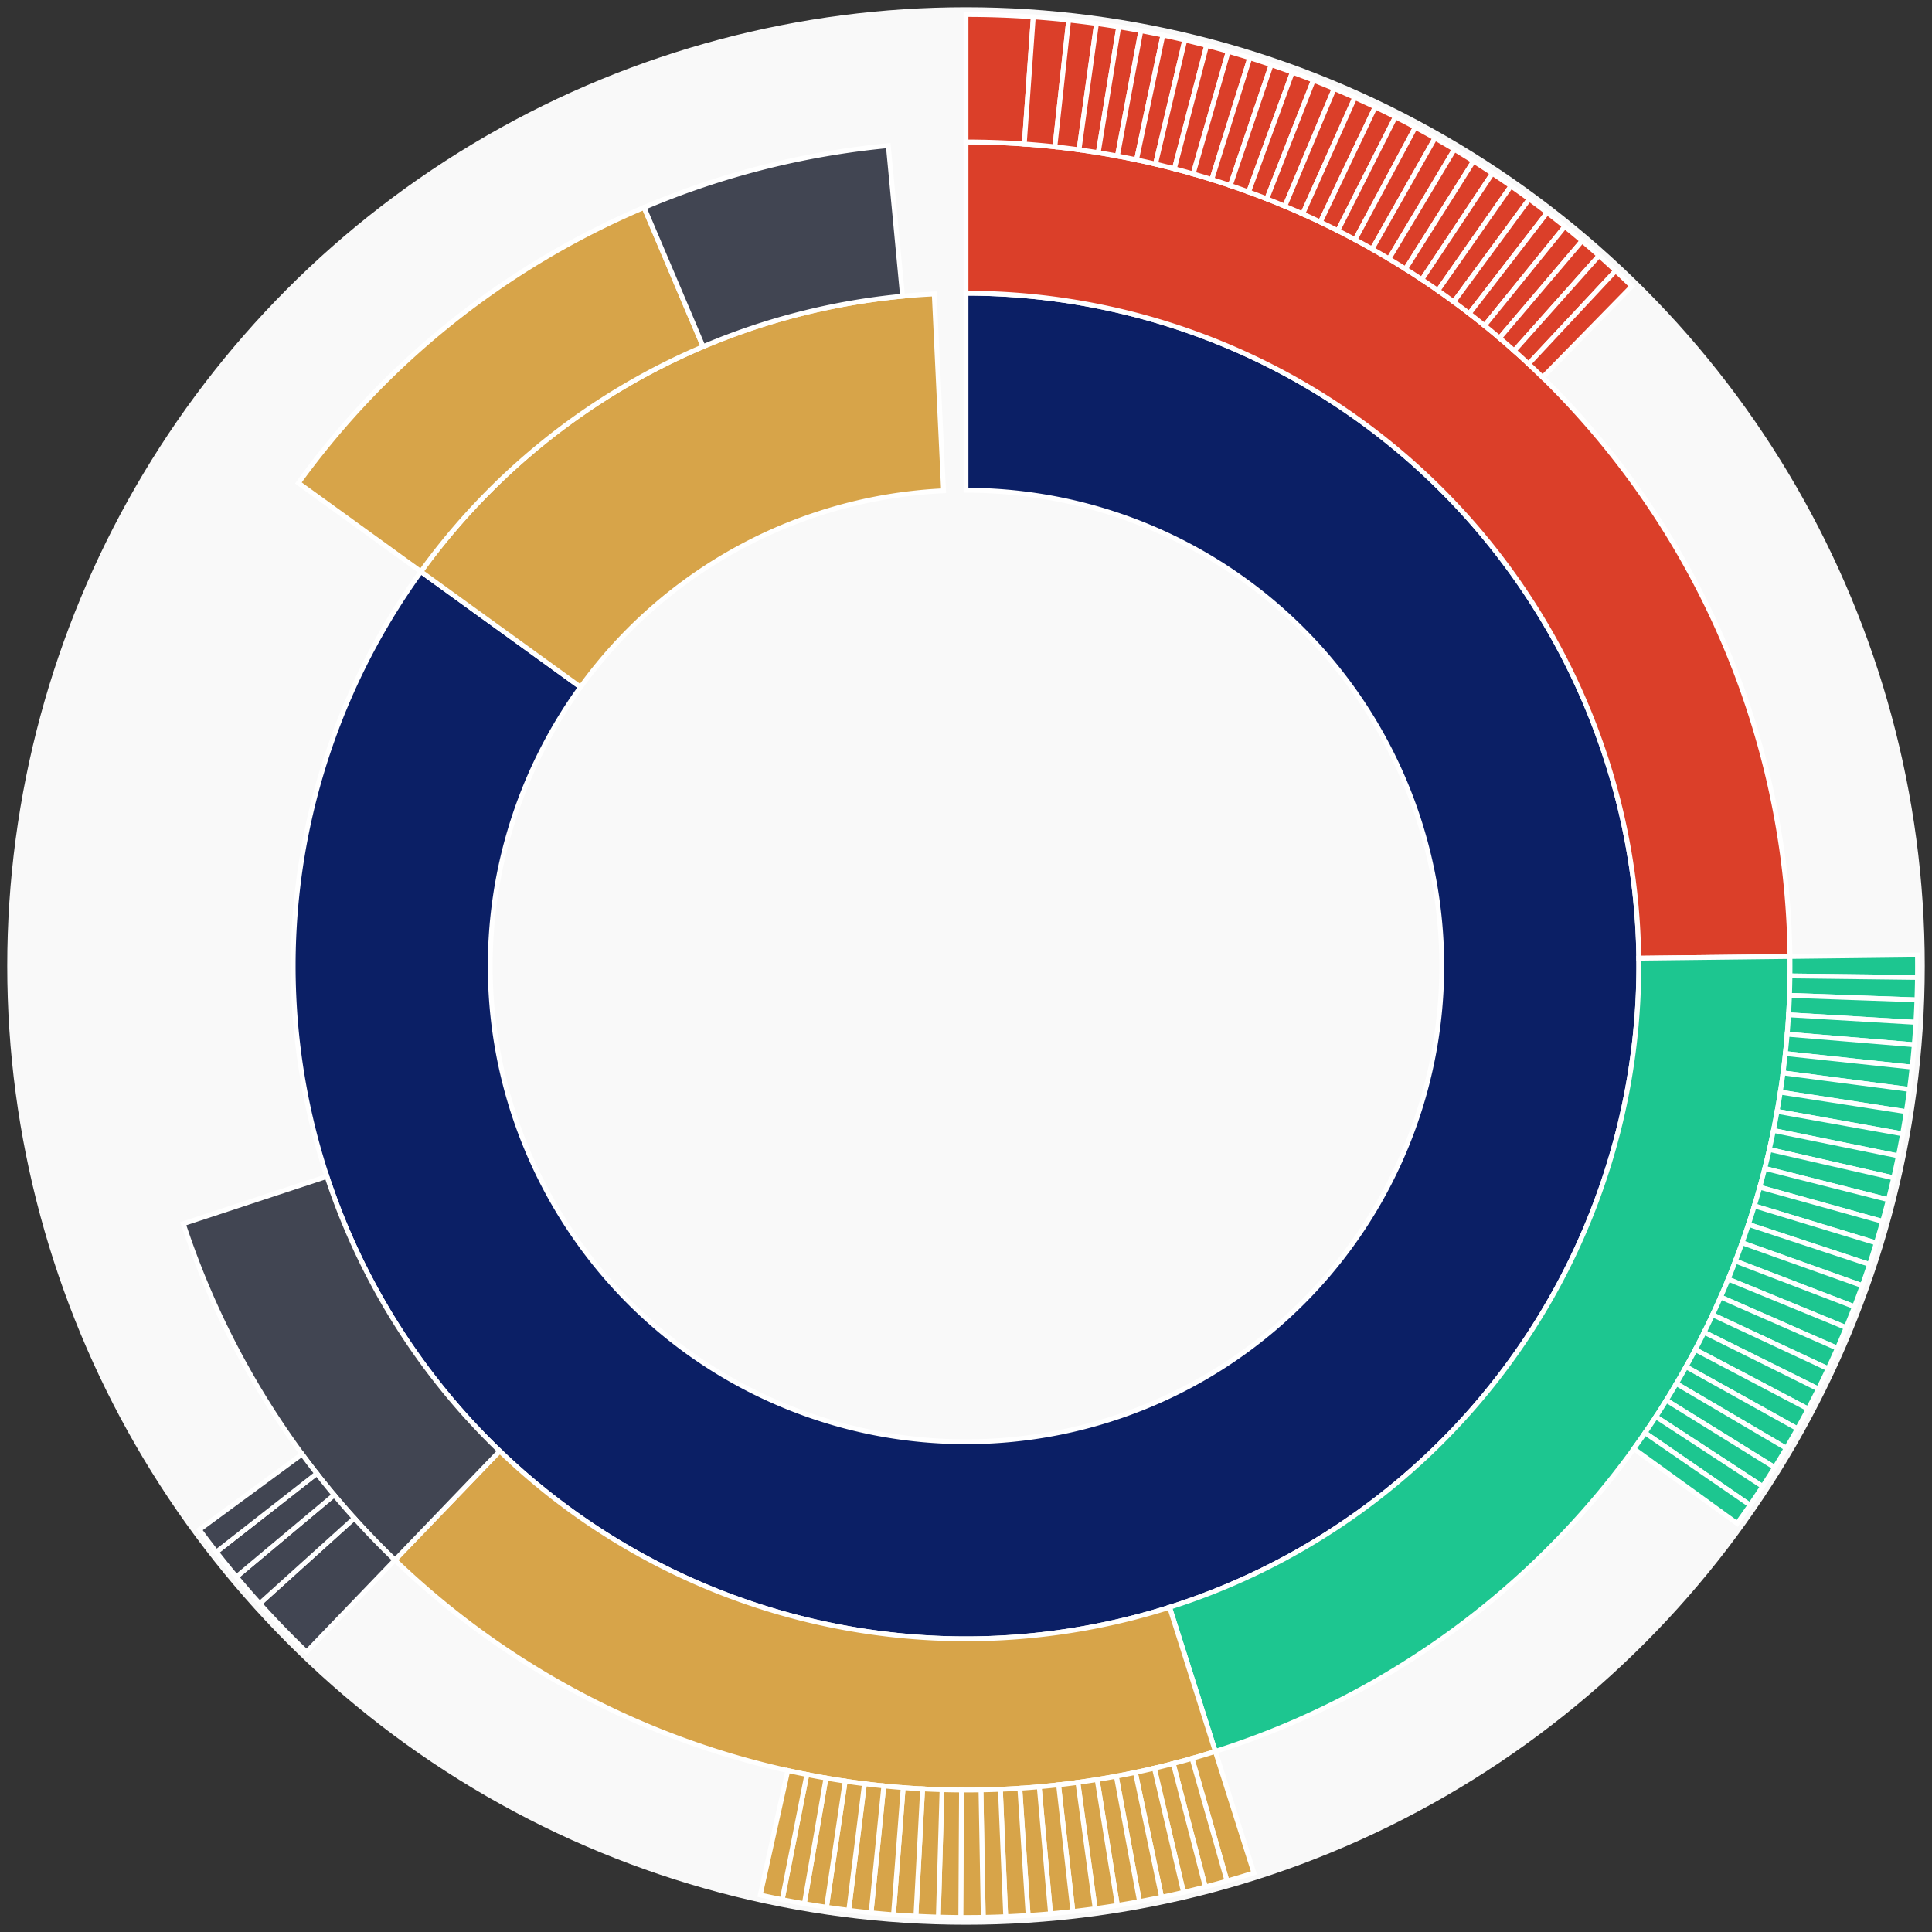 <svg xmlns="http://www.w3.org/2000/svg" width="400" height="400" id="block-7907936"><rect width="100%" height="100%" fill="#333333" stroke="none"/><g id="burst-container" transform="translate(200,200)"><circle r="197" style="fill: #f9f9f9; stroke: #f9f9f9; stroke-width: 3; opacity: 1;" id="circle-base"></circle><path display="none" d="M6.031385485800715e-15,-98.5A98.5,98.5,0,1,1,-6.031385485800715e-15,98.5A98.5,98.5,0,1,1,6.031385485800715e-15,-98.5Z" fill-rule="evenodd" id="p-type-root" style="stroke: #fff; opacity: 1;"></path><path d="M8.529667153919608e-15,-139.3A139.3,139.3,0,1,1,-112.857,-81.657L-79.802,-57.74A98.5,98.5,0,1,0,6.031385485800715e-15,-98.5Z" fill-rule="evenodd" style="fill: #0B1F65; stroke: #fff; opacity: 1;" id="p-type-data"></path><path d="M-112.857,-81.657A139.3,139.3,0,0,1,-6.576,-139.145L-4.65,-98.39A98.5,98.5,0,0,0,-79.802,-57.74Z" fill-rule="evenodd" style="fill: #D7A449; stroke: #fff; opacity: 1;" id="p-type-value"></path><path d="M1.0446666101440332e-14,-170.607A170.607,170.607,0,0,1,170.596,-1.974L139.291,-1.612A139.3,139.3,0,0,0,8.529667153919608e-15,-139.3Z" fill-rule="evenodd" style="fill: #DB3F29; stroke: #fff; opacity: 1;" id="p-type-functions"></path><path d="M170.596,-1.974A170.607,170.607,0,0,1,51.619,162.611L42.146,132.771A139.3,139.3,0,0,0,139.291,-1.612Z" fill-rule="evenodd" style="fill: #1DC690; stroke: #fff; opacity: 1;" id="p-type-logs"></path><path d="M51.619,162.611A170.607,170.607,0,0,1,-118.237,122.991L-96.54,100.421A139.3,139.3,0,0,0,42.146,132.771Z" fill-rule="evenodd" style="fill: #D7A449; stroke: #fff; opacity: 1;" id="p-type-tokenTransfers"></path><path d="M-118.237,122.991A170.607,170.607,0,0,1,-162.049,53.357L-132.312,43.566A139.3,139.3,0,0,0,-96.54,100.421Z" fill-rule="evenodd" style="fill: #414552; stroke: #fff; opacity: 1;" id="p-type-ether"></path><path d="M-138.22,-100.009A170.607,170.607,0,0,1,-66.655,-157.047L-54.424,-128.228A139.3,139.3,0,0,0,-112.857,-81.657Z" fill-rule="evenodd" style="fill: #D7A449; stroke: #fff; opacity: 1;" id="p-type-tokenTransfers"></path><path d="M-66.655,-157.047A170.607,170.607,0,0,1,-16.089,-169.847L-13.137,-138.679A139.3,139.3,0,0,0,-54.424,-128.228Z" fill-rule="evenodd" style="fill: #414552; stroke: #fff; opacity: 1;" id="p-type-ether"></path><path d="M1.206277097160143e-14,-197A197,197,0,0,1,13.933,-196.507L12.066,-170.18A170.607,170.607,0,0,0,1.0446666101440332e-14,-170.607Z" fill-rule="evenodd" style="fill: #DB3F29; stroke: #fff; opacity: 1;" id="p-type-functions"></path><path d="M13.933,-196.507A197,197,0,0,1,21.253,-195.85L18.405,-169.611A170.607,170.607,0,0,0,12.066,-170.18Z" fill-rule="evenodd" style="fill: #DB3F29; stroke: #fff; opacity: 1;" id="p-type-functions"></path><path d="M21.253,-195.85A197,197,0,0,1,27.023,-195.138L23.402,-168.994A170.607,170.607,0,0,0,18.405,-169.611Z" fill-rule="evenodd" style="fill: #DB3F29; stroke: #fff; opacity: 1;" id="p-type-functions"></path><path d="M27.023,-195.138A197,197,0,0,1,31.622,-194.445L27.386,-168.395A170.607,170.607,0,0,0,23.402,-168.994Z" fill-rule="evenodd" style="fill: #DB3F29; stroke: #fff; opacity: 1;" id="p-type-functions"></path><path d="M31.622,-194.445A197,197,0,0,1,36.204,-193.645L31.354,-167.701A170.607,170.607,0,0,0,27.386,-168.395Z" fill-rule="evenodd" style="fill: #DB3F29; stroke: #fff; opacity: 1;" id="p-type-functions"></path><path d="M36.204,-193.645A197,197,0,0,1,40.766,-192.736L35.304,-166.914A170.607,170.607,0,0,0,31.354,-167.701Z" fill-rule="evenodd" style="fill: #DB3F29; stroke: #fff; opacity: 1;" id="p-type-functions"></path><path d="M40.766,-192.736A197,197,0,0,1,45.304,-191.72L39.235,-166.034A170.607,170.607,0,0,0,35.304,-166.914Z" fill-rule="evenodd" style="fill: #DB3F29; stroke: #fff; opacity: 1;" id="p-type-functions"></path><path d="M45.304,-191.72A197,197,0,0,1,49.818,-190.597L43.144,-165.062A170.607,170.607,0,0,0,39.235,-166.034Z" fill-rule="evenodd" style="fill: #DB3F29; stroke: #fff; opacity: 1;" id="p-type-functions"></path><path d="M49.818,-190.597A197,197,0,0,1,54.304,-189.368L47.029,-163.997A170.607,170.607,0,0,0,43.144,-165.062Z" fill-rule="evenodd" style="fill: #DB3F29; stroke: #fff; opacity: 1;" id="p-type-functions"></path><path d="M54.304,-189.368A197,197,0,0,1,58.76,-188.033L50.887,-162.841A170.607,170.607,0,0,0,47.029,-163.997Z" fill-rule="evenodd" style="fill: #DB3F29; stroke: #fff; opacity: 1;" id="p-type-functions"></path><path d="M58.76,-188.033A197,197,0,0,1,63.182,-186.593L54.718,-161.594A170.607,170.607,0,0,0,50.887,-162.841Z" fill-rule="evenodd" style="fill: #DB3F29; stroke: #fff; opacity: 1;" id="p-type-functions"></path><path d="M63.182,-186.593A197,197,0,0,1,67.57,-185.049L58.517,-160.257A170.607,170.607,0,0,0,54.718,-161.594Z" fill-rule="evenodd" style="fill: #DB3F29; stroke: #fff; opacity: 1;" id="p-type-functions"></path><path d="M67.57,-185.049A197,197,0,0,1,71.92,-183.403L62.285,-158.831A170.607,170.607,0,0,0,58.517,-160.257Z" fill-rule="evenodd" style="fill: #DB3F29; stroke: #fff; opacity: 1;" id="p-type-functions"></path><path d="M71.92,-183.403A197,197,0,0,1,76.23,-181.654L66.017,-157.317A170.607,170.607,0,0,0,62.285,-158.831Z" fill-rule="evenodd" style="fill: #DB3F29; stroke: #fff; opacity: 1;" id="p-type-functions"></path><path d="M76.23,-181.654A197,197,0,0,1,80.497,-179.803L69.713,-155.714A170.607,170.607,0,0,0,66.017,-157.317Z" fill-rule="evenodd" style="fill: #DB3F29; stroke: #fff; opacity: 1;" id="p-type-functions"></path><path d="M80.497,-179.803A197,197,0,0,1,84.72,-177.853L73.369,-154.025A170.607,170.607,0,0,0,69.713,-155.714Z" fill-rule="evenodd" style="fill: #DB3F29; stroke: #fff; opacity: 1;" id="p-type-functions"></path><path d="M84.72,-177.853A197,197,0,0,1,88.895,-175.803L76.985,-152.25A170.607,170.607,0,0,0,73.369,-154.025Z" fill-rule="evenodd" style="fill: #DB3F29; stroke: #fff; opacity: 1;" id="p-type-functions"></path><path d="M88.895,-175.803A197,197,0,0,1,93.021,-173.655L80.558,-150.39A170.607,170.607,0,0,0,76.985,-152.25Z" fill-rule="evenodd" style="fill: #DB3F29; stroke: #fff; opacity: 1;" id="p-type-functions"></path><path d="M93.021,-173.655A197,197,0,0,1,97.095,-171.411L84.086,-148.446A170.607,170.607,0,0,0,80.558,-150.39Z" fill-rule="evenodd" style="fill: #DB3F29; stroke: #fff; opacity: 1;" id="p-type-functions"></path><path d="M97.095,-171.411A197,197,0,0,1,101.114,-169.071L87.568,-146.419A170.607,170.607,0,0,0,84.086,-148.446Z" fill-rule="evenodd" style="fill: #DB3F29; stroke: #fff; opacity: 1;" id="p-type-functions"></path><path d="M101.114,-169.071A197,197,0,0,1,105.078,-166.636L91,-144.311A170.607,170.607,0,0,0,87.568,-146.419Z" fill-rule="evenodd" style="fill: #DB3F29; stroke: #fff; opacity: 1;" id="p-type-functions"></path><path d="M105.078,-166.636A197,197,0,0,1,108.983,-164.109L94.382,-142.123A170.607,170.607,0,0,0,91,-144.311Z" fill-rule="evenodd" style="fill: #DB3F29; stroke: #fff; opacity: 1;" id="p-type-functions"></path><path d="M108.983,-164.109A197,197,0,0,1,112.827,-161.49L97.711,-139.855A170.607,170.607,0,0,0,94.382,-142.123Z" fill-rule="evenodd" style="fill: #DB3F29; stroke: #fff; opacity: 1;" id="p-type-functions"></path><path d="M112.827,-161.49A197,197,0,0,1,116.608,-158.782L100.985,-137.509A170.607,170.607,0,0,0,97.711,-139.855Z" fill-rule="evenodd" style="fill: #DB3F29; stroke: #fff; opacity: 1;" id="p-type-functions"></path><path d="M116.608,-158.782A197,197,0,0,1,120.324,-155.984L104.204,-135.087A170.607,170.607,0,0,0,100.985,-137.509Z" fill-rule="evenodd" style="fill: #DB3F29; stroke: #fff; opacity: 1;" id="p-type-functions"></path><path d="M120.324,-155.984A197,197,0,0,1,123.973,-153.1L107.364,-132.589A170.607,170.607,0,0,0,104.204,-135.087Z" fill-rule="evenodd" style="fill: #DB3F29; stroke: #fff; opacity: 1;" id="p-type-functions"></path><path d="M123.973,-153.1A197,197,0,0,1,127.553,-150.131L110.464,-130.017A170.607,170.607,0,0,0,107.364,-132.589Z" fill-rule="evenodd" style="fill: #DB3F29; stroke: #fff; opacity: 1;" id="p-type-functions"></path><path d="M127.553,-150.131A197,197,0,0,1,131.062,-147.078L113.503,-127.373A170.607,170.607,0,0,0,110.464,-130.017Z" fill-rule="evenodd" style="fill: #DB3F29; stroke: #fff; opacity: 1;" id="p-type-functions"></path><path d="M131.062,-147.078A197,197,0,0,1,134.498,-143.942L116.478,-124.658A170.607,170.607,0,0,0,113.503,-127.373Z" fill-rule="evenodd" style="fill: #DB3F29; stroke: #fff; opacity: 1;" id="p-type-functions"></path><path d="M134.498,-143.942A197,197,0,0,1,137.858,-140.727L119.389,-121.873A170.607,170.607,0,0,0,116.478,-124.658Z" fill-rule="evenodd" style="fill: #DB3F29; stroke: #fff; opacity: 1;" id="p-type-functions"></path><path d="M196.987,-2.28A197,197,0,0,1,196.986,2.371L170.595,2.054A170.607,170.607,0,0,0,170.596,-1.974Z" fill-rule="evenodd" style="fill: #1DC690; stroke: #fff; opacity: 1;" id="p-type-logs"></path><path d="M196.986,2.371A197,197,0,0,1,196.875,7.021L170.499,6.081A170.607,170.607,0,0,0,170.595,2.054Z" fill-rule="evenodd" style="fill: #1DC690; stroke: #fff; opacity: 1;" id="p-type-logs"></path><path d="M196.875,7.021A197,197,0,0,1,196.654,11.667L170.308,10.104A170.607,170.607,0,0,0,170.499,6.081Z" fill-rule="evenodd" style="fill: #1DC690; stroke: #fff; opacity: 1;" id="p-type-logs"></path><path d="M196.654,11.667A197,197,0,0,1,196.324,16.307L170.022,14.122A170.607,170.607,0,0,0,170.308,10.104Z" fill-rule="evenodd" style="fill: #1DC690; stroke: #fff; opacity: 1;" id="p-type-logs"></path><path d="M196.324,16.307A197,197,0,0,1,195.884,20.937L169.641,18.132A170.607,170.607,0,0,0,170.022,14.122Z" fill-rule="evenodd" style="fill: #1DC690; stroke: #fff; opacity: 1;" id="p-type-logs"></path><path d="M195.884,20.937A197,197,0,0,1,195.335,25.556L169.165,22.132A170.607,170.607,0,0,0,169.641,18.132Z" fill-rule="evenodd" style="fill: #1DC690; stroke: #fff; opacity: 1;" id="p-type-logs"></path><path d="M195.335,25.556A197,197,0,0,1,194.678,30.161L168.596,26.12A170.607,170.607,0,0,0,169.165,22.132Z" fill-rule="evenodd" style="fill: #1DC690; stroke: #fff; opacity: 1;" id="p-type-logs"></path><path d="M194.678,30.161A197,197,0,0,1,193.911,34.748L167.932,30.093A170.607,170.607,0,0,0,168.596,26.12Z" fill-rule="evenodd" style="fill: #1DC690; stroke: #fff; opacity: 1;" id="p-type-logs"></path><path d="M193.911,34.748A197,197,0,0,1,193.037,39.317L167.175,34.049A170.607,170.607,0,0,0,167.932,30.093Z" fill-rule="evenodd" style="fill: #1DC690; stroke: #fff; opacity: 1;" id="p-type-logs"></path><path d="M193.037,39.317A197,197,0,0,1,192.055,43.863L166.324,37.986A170.607,170.607,0,0,0,167.175,34.049Z" fill-rule="evenodd" style="fill: #1DC690; stroke: #fff; opacity: 1;" id="p-type-logs"></path><path d="M192.055,43.863A197,197,0,0,1,190.966,48.385L165.381,41.903A170.607,170.607,0,0,0,166.324,37.986Z" fill-rule="evenodd" style="fill: #1DC690; stroke: #fff; opacity: 1;" id="p-type-logs"></path><path d="M190.966,48.385A197,197,0,0,1,189.77,52.88L164.346,45.795A170.607,170.607,0,0,0,165.381,41.903Z" fill-rule="evenodd" style="fill: #1DC690; stroke: #fff; opacity: 1;" id="p-type-logs"></path><path d="M189.77,52.88A197,197,0,0,1,188.469,57.345L163.219,49.663A170.607,170.607,0,0,0,164.346,45.795Z" fill-rule="evenodd" style="fill: #1DC690; stroke: #fff; opacity: 1;" id="p-type-logs"></path><path d="M188.469,57.345A197,197,0,0,1,187.062,61.779L162.001,53.502A170.607,170.607,0,0,0,163.219,49.663Z" fill-rule="evenodd" style="fill: #1DC690; stroke: #fff; opacity: 1;" id="p-type-logs"></path><path d="M187.062,61.779A197,197,0,0,1,185.552,66.178L160.693,57.312A170.607,170.607,0,0,0,162.001,53.502Z" fill-rule="evenodd" style="fill: #1DC690; stroke: #fff; opacity: 1;" id="p-type-logs"></path><path d="M185.552,66.178A197,197,0,0,1,183.938,70.54L159.295,61.09A170.607,170.607,0,0,0,160.693,57.312Z" fill-rule="evenodd" style="fill: #1DC690; stroke: #fff; opacity: 1;" id="p-type-logs"></path><path d="M183.938,70.54A197,197,0,0,1,182.221,74.863L157.808,64.833A170.607,170.607,0,0,0,159.295,61.09Z" fill-rule="evenodd" style="fill: #1DC690; stroke: #fff; opacity: 1;" id="p-type-logs"></path><path d="M182.221,74.863A197,197,0,0,1,180.403,79.144L156.233,68.541A170.607,170.607,0,0,0,157.808,64.833Z" fill-rule="evenodd" style="fill: #1DC690; stroke: #fff; opacity: 1;" id="p-type-logs"></path><path d="M180.403,79.144A197,197,0,0,1,178.484,83.381L154.572,72.21A170.607,170.607,0,0,0,156.233,68.541Z" fill-rule="evenodd" style="fill: #1DC690; stroke: #fff; opacity: 1;" id="p-type-logs"></path><path d="M178.484,83.381A197,197,0,0,1,176.466,87.572L152.824,75.839A170.607,170.607,0,0,0,154.572,72.21Z" fill-rule="evenodd" style="fill: #1DC690; stroke: #fff; opacity: 1;" id="p-type-logs"></path><path d="M176.466,87.572A197,197,0,0,1,174.349,91.714L150.991,79.426A170.607,170.607,0,0,0,152.824,75.839Z" fill-rule="evenodd" style="fill: #1DC690; stroke: #fff; opacity: 1;" id="p-type-logs"></path><path d="M174.349,91.714A197,197,0,0,1,172.135,95.804L149.074,82.969A170.607,170.607,0,0,0,150.991,79.426Z" fill-rule="evenodd" style="fill: #1DC690; stroke: #fff; opacity: 1;" id="p-type-logs"></path><path d="M172.135,95.804A197,197,0,0,1,169.825,99.841L147.073,86.465A170.607,170.607,0,0,0,149.074,82.969Z" fill-rule="evenodd" style="fill: #1DC690; stroke: #fff; opacity: 1;" id="p-type-logs"></path><path d="M169.825,99.841A197,197,0,0,1,167.421,103.823L144.991,89.913A170.607,170.607,0,0,0,147.073,86.465Z" fill-rule="evenodd" style="fill: #1DC690; stroke: #fff; opacity: 1;" id="p-type-logs"></path><path d="M167.421,103.823A197,197,0,0,1,164.923,107.747L142.828,93.311A170.607,170.607,0,0,0,144.991,89.913Z" fill-rule="evenodd" style="fill: #1DC690; stroke: #fff; opacity: 1;" id="p-type-logs"></path><path d="M164.923,107.747A197,197,0,0,1,162.333,111.61L140.585,96.657A170.607,170.607,0,0,0,142.828,93.311Z" fill-rule="evenodd" style="fill: #1DC690; stroke: #fff; opacity: 1;" id="p-type-logs"></path><path d="M162.333,111.61A197,197,0,0,1,159.653,115.412L138.264,99.949A170.607,170.607,0,0,0,140.585,96.657Z" fill-rule="evenodd" style="fill: #1DC690; stroke: #fff; opacity: 1;" id="p-type-logs"></path><path d="M59.604,187.767A197,197,0,0,1,54.037,189.444L46.798,164.063A170.607,170.607,0,0,0,51.619,162.611Z" fill-rule="evenodd" style="fill: #D7A449; stroke: #fff; opacity: 1;" id="p-type-tokenTransfers"></path><path d="M54.037,189.444A197,197,0,0,1,49.55,190.667L42.911,165.122A170.607,170.607,0,0,0,46.798,164.063Z" fill-rule="evenodd" style="fill: #D7A449; stroke: #fff; opacity: 1;" id="p-type-tokenTransfers"></path><path d="M49.55,190.667A197,197,0,0,1,45.034,191.783L39.001,166.089A170.607,170.607,0,0,0,42.911,165.122Z" fill-rule="evenodd" style="fill: #D7A449; stroke: #fff; opacity: 1;" id="p-type-tokenTransfers"></path><path d="M45.034,191.783A197,197,0,0,1,40.494,192.793L35.069,166.964A170.607,170.607,0,0,0,39.001,166.089Z" fill-rule="evenodd" style="fill: #D7A449; stroke: #fff; opacity: 1;" id="p-type-tokenTransfers"></path><path d="M40.494,192.793A197,197,0,0,1,35.931,193.696L31.117,167.745A170.607,170.607,0,0,0,35.069,166.964Z" fill-rule="evenodd" style="fill: #D7A449; stroke: #fff; opacity: 1;" id="p-type-tokenTransfers"></path><path d="M35.931,193.696A197,197,0,0,1,31.348,194.49L27.148,168.433A170.607,170.607,0,0,0,31.117,167.745Z" fill-rule="evenodd" style="fill: #D7A449; stroke: #fff; opacity: 1;" id="p-type-tokenTransfers"></path><path d="M31.348,194.49A197,197,0,0,1,26.748,195.176L23.164,169.027A170.607,170.607,0,0,0,27.148,168.433Z" fill-rule="evenodd" style="fill: #D7A449; stroke: #fff; opacity: 1;" id="p-type-tokenTransfers"></path><path d="M26.748,195.176A197,197,0,0,1,22.132,195.753L19.167,169.527A170.607,170.607,0,0,0,23.164,169.027Z" fill-rule="evenodd" style="fill: #D7A449; stroke: #fff; opacity: 1;" id="p-type-tokenTransfers"></path><path d="M22.132,195.753A197,197,0,0,1,17.505,196.221L15.16,169.932A170.607,170.607,0,0,0,19.167,169.527Z" fill-rule="evenodd" style="fill: #D7A449; stroke: #fff; opacity: 1;" id="p-type-tokenTransfers"></path><path d="M17.505,196.221A197,197,0,0,1,12.867,196.579L11.143,170.243A170.607,170.607,0,0,0,15.16,169.932Z" fill-rule="evenodd" style="fill: #D7A449; stroke: #fff; opacity: 1;" id="p-type-tokenTransfers"></path><path d="M12.867,196.579A197,197,0,0,1,8.223,196.828L7.121,170.458A170.607,170.607,0,0,0,11.143,170.243Z" fill-rule="evenodd" style="fill: #D7A449; stroke: #fff; opacity: 1;" id="p-type-tokenTransfers"></path><path d="M8.223,196.828A197,197,0,0,1,3.574,196.968L3.095,170.579A170.607,170.607,0,0,0,7.121,170.458Z" fill-rule="evenodd" style="fill: #D7A449; stroke: #fff; opacity: 1;" id="p-type-tokenTransfers"></path><path d="M3.574,196.968A197,197,0,0,1,-1.078,196.997L-0.933,170.604A170.607,170.607,0,0,0,3.095,170.579Z" fill-rule="evenodd" style="fill: #D7A449; stroke: #fff; opacity: 1;" id="p-type-tokenTransfers"></path><path d="M-1.078,196.997A197,197,0,0,1,-5.728,196.917L-4.961,170.535A170.607,170.607,0,0,0,-0.933,170.604Z" fill-rule="evenodd" style="fill: #D7A449; stroke: #fff; opacity: 1;" id="p-type-tokenTransfers"></path><path d="M-5.728,196.917A197,197,0,0,1,-10.375,196.727L-8.985,170.37A170.607,170.607,0,0,0,-4.961,170.535Z" fill-rule="evenodd" style="fill: #D7A449; stroke: #fff; opacity: 1;" id="p-type-tokenTransfers"></path><path d="M-10.375,196.727A197,197,0,0,1,-15.017,196.427L-13.005,170.111A170.607,170.607,0,0,0,-8.985,170.37Z" fill-rule="evenodd" style="fill: #D7A449; stroke: #fff; opacity: 1;" id="p-type-tokenTransfers"></path><path d="M-15.017,196.427A197,197,0,0,1,-19.65,196.018L-17.018,169.756A170.607,170.607,0,0,0,-13.005,170.111Z" fill-rule="evenodd" style="fill: #D7A449; stroke: #fff; opacity: 1;" id="p-type-tokenTransfers"></path><path d="M-19.65,196.018A197,197,0,0,1,-24.273,195.499L-21.021,169.307A170.607,170.607,0,0,0,-17.018,169.756Z" fill-rule="evenodd" style="fill: #D7A449; stroke: #fff; opacity: 1;" id="p-type-tokenTransfers"></path><path d="M-24.273,195.499A197,197,0,0,1,-28.881,194.871L-25.012,168.764A170.607,170.607,0,0,0,-21.021,169.307Z" fill-rule="evenodd" style="fill: #D7A449; stroke: #fff; opacity: 1;" id="p-type-tokenTransfers"></path><path d="M-28.881,194.871A197,197,0,0,1,-33.474,194.135L-28.989,168.126A170.607,170.607,0,0,0,-25.012,168.764Z" fill-rule="evenodd" style="fill: #D7A449; stroke: #fff; opacity: 1;" id="p-type-tokenTransfers"></path><path d="M-33.474,194.135A197,197,0,0,1,-38.048,193.291L-32.95,167.395A170.607,170.607,0,0,0,-28.989,168.126Z" fill-rule="evenodd" style="fill: #D7A449; stroke: #fff; opacity: 1;" id="p-type-tokenTransfers"></path><path d="M-38.048,193.291A197,197,0,0,1,-42.601,192.339L-36.893,166.57A170.607,170.607,0,0,0,-32.95,167.395Z" fill-rule="evenodd" style="fill: #D7A449; stroke: #fff; opacity: 1;" id="p-type-tokenTransfers"></path><path d="M-136.529,142.017A197,197,0,0,1,-146.231,132.005L-126.64,114.32A170.607,170.607,0,0,0,-118.237,122.991Z" fill-rule="evenodd" style="fill: #414552; stroke: #fff; opacity: 1;" id="p-type-ether"></path><path d="M-146.231,132.005A197,197,0,0,1,-151.053,126.46L-130.816,109.517A170.607,170.607,0,0,0,-126.64,114.32Z" fill-rule="evenodd" style="fill: #414552; stroke: #fff; opacity: 1;" id="p-type-ether"></path><path d="M-151.053,126.46A197,197,0,0,1,-155.207,121.325L-134.413,105.071A170.607,170.607,0,0,0,-130.816,109.517Z" fill-rule="evenodd" style="fill: #414552; stroke: #fff; opacity: 1;" id="p-type-ether"></path><path d="M-155.207,121.325A197,197,0,0,1,-158.72,116.692L-137.455,101.058A170.607,170.607,0,0,0,-134.413,105.071Z" fill-rule="evenodd" style="fill: #414552; stroke: #fff; opacity: 1;" id="p-type-ether"></path></g></svg>